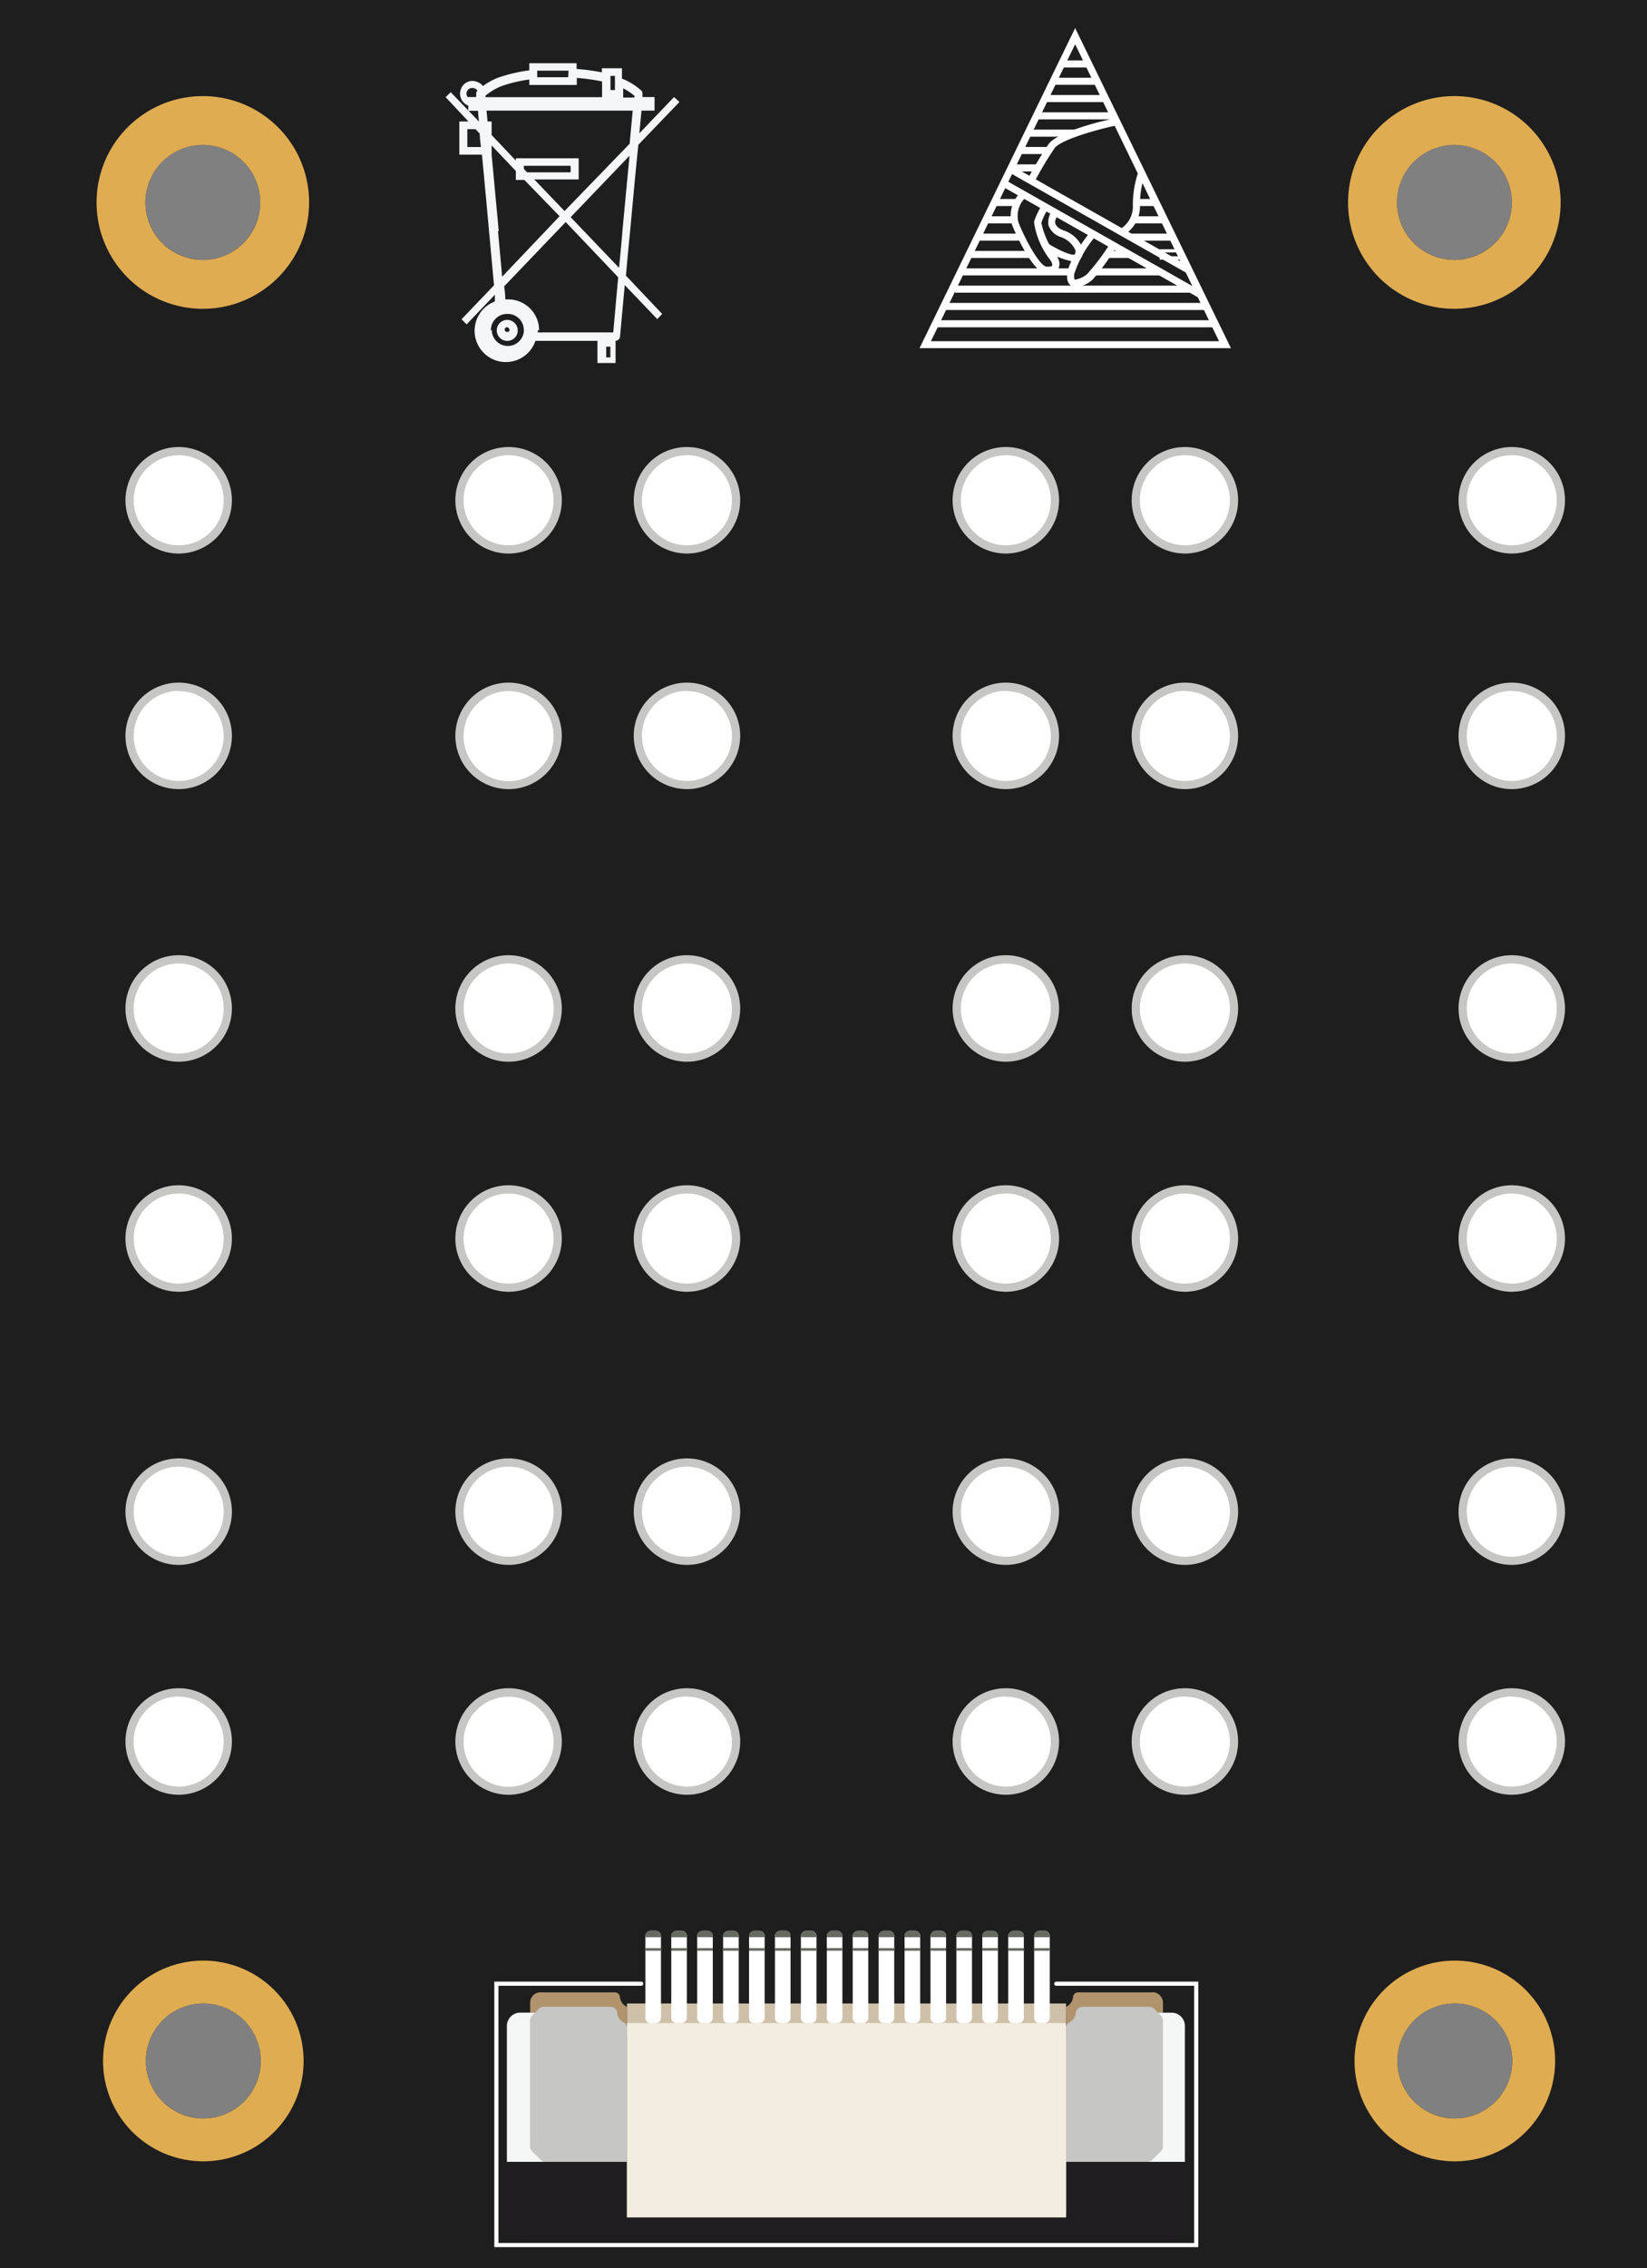 <svg xmlns="http://www.w3.org/2000/svg" viewBox="0 0 398.29 548.09"><rect x="0" y="0" width="398.29" height="548.09" fill="#808080" stroke="none"/><defs><style>.cls-1{fill:#1e1e1e;}.cls-2{fill:#e0ac52;}.cls-3{fill:#f5f6f7;}.cls-4{fill:#fff;}.cls-5{fill:#b1946d;}.cls-6{fill:#f5f7f6;}.cls-7{fill:#1f1d1f;}.cls-8{fill:#c6c6c5;}.cls-9{fill:#cfc0aa;}.cls-10{fill:#f2edde;}.cls-11{fill:#656b61;}</style></defs><g id="Layer_2" data-name="Layer 2"><g id="RAK14009"><path class="cls-1" d="M0,0V548.09H398.29V0ZM49.05,35A13.89,13.89,0,1,1,35.16,48.91,13.89,13.89,0,0,1,49.05,35Zm.13,476.89A13.9,13.9,0,1,1,63.07,498,13.89,13.89,0,0,1,49.18,511.91ZM351.7,35a13.89,13.89,0,1,1-13.89,13.89A13.89,13.89,0,0,1,351.7,35Zm.13,476.89A13.9,13.9,0,1,1,365.72,498,13.89,13.89,0,0,1,351.83,511.91Z"/><path class="cls-2" d="M49.05,23.22a25.7,25.7,0,1,0,25.7,25.69A25.69,25.69,0,0,0,49.05,23.22Zm0,39.58A13.89,13.89,0,1,1,62.94,48.91,13.89,13.89,0,0,1,49.05,62.8Z"/><path class="cls-2" d="M351.7,23.22a25.7,25.7,0,1,0,25.7,25.69A25.69,25.69,0,0,0,351.7,23.22Zm0,39.58a13.89,13.89,0,1,1,13.9-13.89A13.89,13.89,0,0,1,351.7,62.8Z"/><path class="cls-2" d="M49.18,473.77A24.25,24.25,0,1,0,73.42,498,24.25,24.25,0,0,0,49.18,473.77Zm0,38.14A13.9,13.9,0,1,1,63.07,498,13.89,13.89,0,0,1,49.18,511.91Z"/><path class="cls-2" d="M351.83,473.77A24.25,24.25,0,1,0,376.07,498,24.25,24.25,0,0,0,351.83,473.77Zm0,38.14A13.9,13.9,0,1,1,365.72,498,13.89,13.89,0,0,1,351.83,511.91Z"/><g id="dispose-properly"><g id="Layer_2-2" data-name="Layer 2-2"><g id="Layer_1-2" data-name="Layer 1-2"><path class="cls-3" d="M122.4,77.31a2.54,2.54,0,1,0,2.78,2.92,3.69,3.69,0,0,0,0-.47V79.5a2.57,2.57,0,0,0-2.78-2.19m.23,2.92a.59.59,0,0,1-.09-1.17h0a.65.65,0,0,1,.5.26.59.59,0,0,1,0,.82.53.53,0,0,1-.35,0"/><path class="cls-3" d="M113.28,29.36h-2.2v8h5.47q.89,9.33,1.73,18.68c.4,4.24.78,8.57,1.19,12.9l-7.86,8.21,1.23,1.23,6.84-7.16v1.63A7.56,7.56,0,1,0,129.24,83c.08-.21.16-.42.23-.63h15v5.35h4.39V82.34a1.09,1.09,0,0,0,1.08-1l1.14-12.45,7.86,8.21,1.2-1.23-8.77-9.26c.31-3.57.64-7.11,1-10.62.64-7,1.28-14,2-21l9.94-10.35L163,23.45l-8.39,8.77.52-5.49h3.16V23.45h-2.92v-.73a1,1,0,0,0-.3-.85A15.49,15.49,0,0,0,150.41,19V16.49h-4.86v1a48.22,48.22,0,0,0-6.11-.82V15.27H128V17a37.5,37.5,0,0,0-7.6,1.79,16.64,16.64,0,0,0-3.62,2,3.07,3.07,0,0,0-1.41-1,2.93,2.93,0,0,0-3.83,1.55l-.09.23a3.08,3.08,0,0,0,1.79,3.95v1.26h2.37a25.6,25.6,0,0,0,.23,2.6h0l-2.51-2.6L109,22.28l-1.23,1.2Zm1-8.1a1.38,1.38,0,0,1,1.17.64,1.08,1.08,0,0,0-.29.82v.73H113.1a1.41,1.41,0,0,1-.29-.82,1.37,1.37,0,0,1,1.37-1.37h0m23.22-2.6h-7.49V17.08h7.57Zm11.31,3.1h-1.08V18.34h1.08Zm4.71,1.4a2.81,2.81,0,0,1,0,.41H150.7V21.35a14.68,14.68,0,0,1,2.75,1.81m-2.93,32.77c-.26,2.93-.52,5.85-.82,8.78L138,52.48l14.24-14.85q-.88,9.18-1.73,18.3m-3.91,27.84h1v2.6h-1Zm-16.23-4h0a7.46,7.46,0,0,0-7.46-7.42h-.7a27.9,27.9,0,0,0-.29-3.16l14.88-15.53L149.5,67c-.41,4.44-.79,8.77-1.2,13.33H130.06a3.69,3.69,0,0,0,0-.47m-11.35,0a3.93,3.93,0,0,1,3.69-4h.38a3.87,3.87,0,0,1,3.89,3.83v0a4.17,4.17,0,0,1,0,.5,3.89,3.89,0,0,1-7.75-.5m1.69-23.88q-.87-9.21-1.72-18.48h0V35.15l5.85,6.17v2.16h2.07l8.51,8.77L121.43,66.87c-.32-3.71-.67-7.4-1-11.05m6.26-15v-.76H138v1.58H127.46Zm-8.78-11.49-.26-2.6H153c-.23,2.66-.5,5.32-.73,8L136.52,51l-7.31-7.63h10.73V38.25h-15.2v.55l-5.85-6.17V29.36H118m-.58-5.85a2.8,2.8,0,0,0,0-.41,14.83,14.83,0,0,1,3.74-2.25A34.54,34.54,0,0,1,128,19.21v1.32h11.49v-1.7a48.53,48.53,0,0,1,6.11.85v3.8H117.37M115,31.23l1,1.05a32.49,32.49,0,0,0,.32,3.25h-3.3V31.2Z"/></g></g></g><path class="cls-4" d="M260,10.69l34.8,71.76H225.12Zm0-3.91L222.37,84.13h75.3Z"/><rect class="cls-4" x="265.09" y="28.3" width="1.71" height="49.57" transform="translate(88.71 258.35) rotate(-60.48)"/><rect class="cls-4" x="265.71" y="30.36" width="1.71" height="54.82" transform="translate(84.95 261.27) rotate(-60.48)"/><path class="cls-4" d="M250.08,44l-1.52-.79a95.78,95.78,0,0,1,5-8.37c2.29-3.23,14.9-6.1,16.33-6.28l.37,1.68c-5.16,1.09-13.86,3.57-15.26,5.61A80.72,80.72,0,0,0,250.14,44"/><path class="cls-4" d="M271.76,56.84l-.86-1.49a6.35,6.35,0,0,0,3.05-5.8,24.55,24.55,0,0,1,1.29-7.88l1.64.55a22.17,22.17,0,0,0-1.22,7.17,8,8,0,0,1-4,7.45"/><path class="cls-4" d="M253.47,66h-.64c-3.57-.46-8.09-11.63-8.12-11.75a7.76,7.76,0,0,1,2.2-7.85l1.19,1.25a6.12,6.12,0,0,0-1.8,6.11c1.95,4.88,5.25,10.5,6.74,10.68.8,0,1.26,0,1.38-.24s0-.89-.7-1.71a19.31,19.31,0,0,1-3.67-8.85,15.3,15.3,0,0,1,2-4.15l1.46.88a14.9,14.9,0,0,0-1.68,3.48,19.58,19.58,0,0,0,3.27,7.39c1.47,1.83,1.16,3.05.86,3.6A2.62,2.62,0,0,1,253.56,66"/><path class="cls-4" d="M260.19,69.39a2.34,2.34,0,0,1-1-.25c-.64-.33-1.31-1.1-1.1-3,.46-3.85,5.43-9.92,5.65-10.19L265,57a26.85,26.85,0,0,0-5.25,9.31c0,.77,0,1.19.18,1.26A5.58,5.58,0,0,0,263,66.12a54.39,54.39,0,0,0,5.49-7.32l1.43.91a54.78,54.78,0,0,1-5.61,7.75,7.1,7.1,0,0,1-4,1.93"/><path class="cls-4" d="M259.64,63.22a18.78,18.78,0,0,1-7-2.84l.91-1.46c2.78,1.71,5.83,3,6.41,2.53a1.52,1.52,0,0,0,0-1.22,6.09,6.09,0,0,0-3.57-3,4.64,4.64,0,0,1-2.81-2.69,4.55,4.55,0,0,1,.92-3.69l1.43.91c-.45.74-.94,1.59-.7,2.29s.8,1.13,1.86,1.59a7.53,7.53,0,0,1,4.64,4.12,3.06,3.06,0,0,1-.33,2.63,1.71,1.71,0,0,1-1.1.79h-.61"/><rect class="cls-4" x="256.77" y="14.6" width="6.87" height="1.71"/><rect class="cls-4" x="254.72" y="18.78" width="10.59" height="1.71"/><rect class="cls-4" x="252.68" y="22.96" width="14.68" height="1.71"/><rect class="cls-4" x="250.66" y="27.14" width="18.74" height="1.71"/><rect class="cls-4" x="248.95" y="31.32" width="11.11" height="1.71"/><rect class="cls-4" x="246.57" y="35.51" width="6.99" height="1.71"/><rect class="cls-4" x="244.93" y="39.72" width="5.92" height="1.71"/><rect class="cls-4" x="240.47" y="48.08" width="5.56" height="1.71"/><rect class="cls-4" x="275.14" y="48.08" width="4.46" height="1.71"/><rect class="cls-4" x="238.42" y="52.26" width="7.08" height="1.71"/><rect class="cls-4" x="274.38" y="52.26" width="7.08" height="1.71"/><rect class="cls-4" x="236.78" y="56.45" width="10.26" height="1.71"/><rect class="cls-4" x="273.47" y="56.45" width="10.2" height="1.71"/><rect class="cls-4" x="234.33" y="60.63" width="15.05" height="1.71"/><rect class="cls-4" x="267.85" y="60.63" width="5.37" height="1.71"/><path class="cls-4" d="M285.84,62.75h-5.4V60.22h5.4Zm-4.58-.82H285V61h-3.76Z"/><rect class="cls-4" x="232.32" y="64.84" width="26.56" height="1.71"/><rect class="cls-4" x="264.74" y="64.84" width="16.15" height="1.71"/><rect class="cls-4" x="230.95" y="69.02" width="56.84" height="1.71"/><rect class="cls-4" x="228.23" y="73.2" width="63.55" height="1.71"/><rect class="cls-4" x="226.03" y="77.38" width="67.76" height="1.71"/><path class="cls-4" d="M289.78,543H119.54V478.85h35.52a.5.5,0,0,1,.5.5.5.5,0,0,1-.5.5H120.54V542H288.78V479.85H255.43a.5.5,0,0,1-.5-.5.5.5,0,0,1,.5-.5h34.35Z"/><path class="cls-5" d="M257.79,484.94a2.89,2.89,0,0,0,1.71-2.5,1.24,1.24,0,0,1,1.23-1h17.71a2.51,2.51,0,0,1,2.79,2.69v2.22H263.44l-5.58,5.58Z"/><path class="cls-5" d="M151.62,484.94a2.89,2.89,0,0,1-1.71-2.5,1.24,1.24,0,0,0-1.23-1H131a2.51,2.51,0,0,0-2.79,2.69v2.22H146l5.59,5.58Z"/><path class="cls-6" d="M119.69,496.29h41.54a0,0,0,0,1,0,0V525a0,0,0,0,1,0,0H115.82a3.22,3.22,0,0,1-3.22-3.22V503.38A7.09,7.09,0,0,1,119.69,496.29Z" transform="translate(647.58 373.74) rotate(90)"/><path class="cls-6" d="M251.07,496.29h45.41a0,0,0,0,1,0,0V525a0,0,0,0,1,0,0H254.76a6.91,6.91,0,0,1-6.91-6.91V499.51a3.22,3.22,0,0,1,3.22-3.22Z" transform="translate(782.83 238.5) rotate(90)"/><path class="cls-7" d="M287.52,537.13V522.4H257.81v13.42H151.62V522.4H121.91v14.73a4,4,0,0,0,4,4H283.56A4,4,0,0,0,287.52,537.13Z"/><path class="cls-8" d="M257.79,522.4h19.72a1.59,1.59,0,0,0,1.13-.47l2.12-2.11a1.61,1.61,0,0,0,.47-1.14V488.21a1.59,1.59,0,0,0-.47-1.13l-1.67-1.67a1.61,1.61,0,0,0-1.13-.47H261.77a1.62,1.62,0,0,0-1.61,1.36,2.76,2.76,0,0,1-1.46,2.34,1.56,1.56,0,0,0-.91,1.46Z"/><path class="cls-8" d="M151.62,522.4H131.9a1.61,1.61,0,0,1-1.13-.47l-2.12-2.11a1.61,1.61,0,0,1-.47-1.14V488.21a1.59,1.59,0,0,1,.47-1.13l1.67-1.67a1.61,1.61,0,0,1,1.13-.47h16.19a1.61,1.61,0,0,1,1.61,1.36,2.76,2.76,0,0,0,1.46,2.34,1.56,1.56,0,0,1,.91,1.46Z"/><rect class="cls-9" x="151.62" y="484.13" width="106.18" height="51.68"/><rect class="cls-10" x="151.62" y="488.86" width="106.18" height="46.95"/><rect class="cls-4" x="240.83" y="475.84" width="22.28" height="3.77" rx="1.21" transform="translate(729.7 225.75) rotate(90)"/><path class="cls-11" d="M252.42,465.46h.32a0,0,0,0,1,0,0v3.77a0,0,0,0,1,0,0h-.32a1.21,1.21,0,0,1-1.21-1.21v-1.36A1.21,1.21,0,0,1,252.42,465.46Z" transform="translate(719.32 215.38) rotate(90)"/><rect class="cls-11" x="251.66" y="469.18" width="0.63" height="3.77" transform="translate(723.04 219.09) rotate(90)"/><rect class="cls-4" x="234.57" y="475.84" width="22.28" height="3.77" rx="1.21" transform="translate(723.43 232.02) rotate(90)"/><path class="cls-11" d="M246.15,465.46h.32a0,0,0,0,1,0,0v3.77a0,0,0,0,1,0,0h-.32a1.21,1.21,0,0,1-1.21-1.21v-1.36A1.21,1.21,0,0,1,246.15,465.46Z" transform="translate(713.05 221.64) rotate(90)"/><rect class="cls-11" x="245.39" y="469.18" width="0.63" height="3.77" transform="translate(716.77 225.36) rotate(90)"/><rect class="cls-4" x="228.3" y="475.84" width="22.28" height="3.77" rx="1.21" transform="translate(717.16 238.29) rotate(90)"/><path class="cls-11" d="M239.88,465.46h.32a0,0,0,0,1,0,0v3.77a0,0,0,0,1,0,0h-.32a1.21,1.21,0,0,1-1.21-1.21v-1.36A1.21,1.21,0,0,1,239.88,465.46Z" transform="translate(706.79 227.91) rotate(90)"/><rect class="cls-11" x="239.12" y="469.18" width="0.63" height="3.77" transform="translate(710.5 231.62) rotate(90)"/><rect class="cls-4" x="222.03" y="475.84" width="22.28" height="3.77" rx="1.21" transform="translate(710.89 244.56) rotate(90)"/><path class="cls-11" d="M233.61,465.46h.32a0,0,0,0,1,0,0v3.77a0,0,0,0,1,0,0h-.32a1.21,1.21,0,0,1-1.21-1.21v-1.36A1.21,1.21,0,0,1,233.61,465.46Z" transform="translate(700.52 234.18) rotate(90)"/><rect class="cls-11" x="232.85" y="469.18" width="0.63" height="3.77" transform="translate(704.23 237.89) rotate(90)"/><rect class="cls-4" x="215.76" y="475.84" width="22.28" height="3.77" rx="1.21" transform="translate(704.63 250.82) rotate(90)"/><path class="cls-11" d="M227.34,465.46h.32a0,0,0,0,1,0,0v3.77a0,0,0,0,1,0,0h-.32a1.21,1.21,0,0,1-1.21-1.21v-1.36A1.21,1.21,0,0,1,227.34,465.46Z" transform="translate(694.25 240.45) rotate(90)"/><rect class="cls-11" x="226.59" y="469.18" width="0.63" height="3.77" transform="translate(697.96 244.16) rotate(90)"/><rect class="cls-4" x="209.49" y="475.84" width="22.28" height="3.77" rx="1.21" transform="translate(698.36 257.09) rotate(90)"/><path class="cls-11" d="M221.08,465.46h.32a0,0,0,0,1,0,0v3.77a0,0,0,0,1,0,0h-.32a1.21,1.21,0,0,1-1.21-1.21v-1.36A1.21,1.21,0,0,1,221.08,465.46Z" transform="translate(687.98 246.72) rotate(90)"/><rect class="cls-11" x="220.32" y="469.18" width="0.63" height="3.77" transform="translate(691.7 250.43) rotate(90)"/><rect class="cls-4" x="203.23" y="475.84" width="22.28" height="3.77" rx="1.21" transform="translate(692.09 263.36) rotate(90)"/><path class="cls-11" d="M214.81,465.46h.32a0,0,0,0,1,0,0v3.77a0,0,0,0,1,0,0h-.32A1.21,1.21,0,0,1,213.6,468v-1.36A1.21,1.21,0,0,1,214.81,465.46Z" transform="translate(681.71 252.98) rotate(90)"/><rect class="cls-11" x="214.05" y="469.18" width="0.63" height="3.77" transform="translate(685.43 256.7) rotate(90)"/><rect class="cls-4" x="196.96" y="475.84" width="22.28" height="3.77" rx="1.21" transform="translate(685.82 269.63) rotate(90)"/><path class="cls-11" d="M208.54,465.46h.32a0,0,0,0,1,0,0v3.77a0,0,0,0,1,0,0h-.32a1.21,1.21,0,0,1-1.21-1.21v-1.36A1.21,1.21,0,0,1,208.54,465.46Z" transform="translate(675.45 259.25) rotate(90)"/><rect class="cls-11" x="207.78" y="469.18" width="0.63" height="3.77" transform="translate(679.16 262.97) rotate(90)"/><rect class="cls-4" x="190.69" y="475.84" width="22.28" height="3.77" rx="1.21" transform="translate(679.55 275.9) rotate(90)"/><path class="cls-11" d="M202.27,465.46h.32a0,0,0,0,1,0,0v3.77a0,0,0,0,1,0,0h-.32a1.21,1.21,0,0,1-1.21-1.21v-1.36A1.21,1.21,0,0,1,202.27,465.46Z" transform="translate(669.18 265.52) rotate(90)"/><rect class="cls-11" x="201.51" y="469.18" width="0.63" height="3.77" transform="translate(672.89 269.23) rotate(90)"/><rect class="cls-4" x="184.42" y="475.84" width="22.28" height="3.77" rx="1.21" transform="translate(673.29 282.16) rotate(90)"/><path class="cls-11" d="M196,465.46h.32a0,0,0,0,1,0,0v3.77a0,0,0,0,1,0,0H196A1.21,1.21,0,0,1,194.8,468v-1.36A1.21,1.21,0,0,1,196,465.46Z" transform="translate(662.91 271.79) rotate(90)"/><rect class="cls-11" x="195.25" y="469.18" width="0.63" height="3.77" transform="translate(666.62 275.5) rotate(90)"/><rect class="cls-4" x="178.15" y="475.84" width="22.28" height="3.77" rx="1.21" transform="translate(667.02 288.43) rotate(90)"/><path class="cls-11" d="M189.74,465.46h.32a0,0,0,0,1,0,0v3.77a0,0,0,0,1,0,0h-.32a1.21,1.21,0,0,1-1.21-1.21v-1.36A1.21,1.21,0,0,1,189.74,465.46Z" transform="translate(656.64 278.06) rotate(90)"/><rect class="cls-11" x="188.98" y="469.18" width="0.63" height="3.77" transform="translate(660.35 281.77) rotate(90)"/><rect class="cls-4" x="171.89" y="475.84" width="22.28" height="3.77" rx="1.21" transform="translate(660.75 294.7) rotate(90)"/><path class="cls-11" d="M183.47,465.46h.32a0,0,0,0,1,0,0v3.77a0,0,0,0,1,0,0h-.32a1.21,1.21,0,0,1-1.21-1.21v-1.36a1.21,1.21,0,0,1,1.21-1.21Z" transform="translate(650.37 284.32) rotate(90)"/><rect class="cls-11" x="182.71" y="469.18" width="0.63" height="3.77" transform="translate(654.09 288.04) rotate(90)"/><rect class="cls-4" x="165.62" y="475.84" width="22.28" height="3.77" rx="1.21" transform="translate(654.48 300.97) rotate(90)"/><path class="cls-11" d="M177.2,465.46h.32a0,0,0,0,1,0,0v3.77a0,0,0,0,1,0,0h-.32A1.21,1.21,0,0,1,176,468v-1.36A1.21,1.21,0,0,1,177.2,465.46Z" transform="translate(644.11 290.59) rotate(90)"/><rect class="cls-11" x="176.44" y="469.18" width="0.63" height="3.77" transform="translate(647.82 294.31) rotate(90)"/><rect class="cls-4" x="159.35" y="475.84" width="22.28" height="3.77" rx="1.21" transform="translate(648.21 307.24) rotate(90)"/><path class="cls-11" d="M170.93,465.46h.32a0,0,0,0,1,0,0v3.77a0,0,0,0,1,0,0h-.32a1.21,1.21,0,0,1-1.21-1.21v-1.36A1.21,1.21,0,0,1,170.93,465.46Z" transform="translate(637.84 296.86) rotate(90)"/><rect class="cls-11" x="170.17" y="469.18" width="0.63" height="3.77" transform="translate(641.55 300.57) rotate(90)"/><rect class="cls-4" x="153.08" y="475.84" width="22.28" height="3.77" rx="1.21" transform="translate(641.94 313.5) rotate(90)"/><path class="cls-11" d="M164.66,465.46H165a0,0,0,0,1,0,0v3.77a0,0,0,0,1,0,0h-.32a1.21,1.21,0,0,1-1.21-1.21v-1.36A1.21,1.21,0,0,1,164.66,465.46Z" transform="translate(631.57 303.13) rotate(90)"/><rect class="cls-11" x="163.91" y="469.18" width="0.63" height="3.77" transform="translate(635.28 306.84) rotate(90)"/><rect class="cls-4" x="146.81" y="475.84" width="22.28" height="3.77" rx="1.21" transform="translate(635.68 319.77) rotate(90)"/><path class="cls-11" d="M158.4,465.46h.32a0,0,0,0,1,0,0v3.77a0,0,0,0,1,0,0h-.32a1.21,1.21,0,0,1-1.21-1.21v-1.36A1.21,1.21,0,0,1,158.4,465.46Z" transform="translate(625.3 309.4) rotate(90)"/><rect class="cls-11" x="157.64" y="469.18" width="0.63" height="3.77" transform="translate(629.01 313.11) rotate(90)"/><circle class="cls-4" cx="43.21" cy="120.89" r="11.87"/><path class="cls-8" d="M43.21,133.76a12.87,12.87,0,1,1,12.87-12.87A12.88,12.88,0,0,1,43.21,133.76Zm0-23.75a10.88,10.88,0,1,0,10.88,10.88A10.88,10.88,0,0,0,43.21,110Z"/><circle class="cls-4" cx="43.21" cy="177.83" r="11.87"/><path class="cls-8" d="M43.21,190.69a12.87,12.87,0,1,1,12.87-12.86A12.88,12.88,0,0,1,43.21,190.69Zm0-23.74a10.88,10.88,0,1,0,10.88,10.88A10.88,10.88,0,0,0,43.21,167Z"/><circle class="cls-4" cx="43.21" cy="243.7" r="11.87"/><path class="cls-8" d="M43.21,256.56A12.87,12.87,0,1,1,56.08,243.7,12.88,12.88,0,0,1,43.21,256.56Zm0-23.74A10.88,10.88,0,1,0,54.09,243.7,10.88,10.88,0,0,0,43.21,232.82Z"/><circle class="cls-4" cx="43.21" cy="299.28" r="11.87"/><path class="cls-8" d="M43.21,312.15a12.87,12.87,0,1,1,12.87-12.87A12.88,12.88,0,0,1,43.21,312.15Zm0-23.74a10.88,10.88,0,1,0,10.88,10.87A10.87,10.87,0,0,0,43.21,288.41Z"/><circle class="cls-4" cx="43.21" cy="365.28" r="11.87"/><path class="cls-8" d="M43.21,378.15a12.87,12.87,0,1,1,12.87-12.87A12.88,12.88,0,0,1,43.21,378.15Zm0-23.74a10.88,10.88,0,1,0,10.88,10.87A10.88,10.88,0,0,0,43.21,354.41Z"/><circle class="cls-4" cx="43.21" cy="420.83" r="11.87"/><path class="cls-8" d="M43.21,433.69a12.87,12.87,0,1,1,12.87-12.86A12.88,12.88,0,0,1,43.21,433.69Zm0-23.74a10.88,10.88,0,1,0,10.88,10.88A10.88,10.88,0,0,0,43.21,410Z"/><circle class="cls-4" cx="123.03" cy="120.89" r="11.87"/><path class="cls-8" d="M123,133.76a12.87,12.87,0,1,1,12.86-12.87A12.88,12.88,0,0,1,123,133.76ZM123,110a10.88,10.88,0,1,0,10.87,10.88A10.89,10.89,0,0,0,123,110Z"/><circle class="cls-4" cx="123.03" cy="177.83" r="11.87"/><path class="cls-8" d="M123,190.69a12.87,12.87,0,1,1,12.86-12.86A12.88,12.88,0,0,1,123,190.69ZM123,167a10.88,10.88,0,1,0,10.87,10.88A10.89,10.89,0,0,0,123,167Z"/><circle class="cls-4" cx="123.03" cy="243.7" r="11.87"/><path class="cls-8" d="M123,256.56a12.87,12.87,0,1,1,12.86-12.86A12.88,12.88,0,0,1,123,256.56Zm0-23.74A10.88,10.88,0,1,0,133.9,243.7,10.89,10.89,0,0,0,123,232.82Z"/><circle class="cls-4" cx="123.03" cy="299.28" r="11.87"/><path class="cls-8" d="M123,312.15a12.87,12.87,0,1,1,12.86-12.87A12.88,12.88,0,0,1,123,312.15Zm0-23.74a10.88,10.88,0,1,0,10.87,10.87A10.88,10.88,0,0,0,123,288.41Z"/><circle class="cls-4" cx="123.03" cy="365.28" r="11.87"/><path class="cls-8" d="M123,378.15a12.87,12.87,0,1,1,12.86-12.87A12.88,12.88,0,0,1,123,378.15Zm0-23.74a10.88,10.88,0,1,0,10.87,10.87A10.89,10.89,0,0,0,123,354.41Z"/><circle class="cls-4" cx="123.03" cy="420.83" r="11.87"/><path class="cls-8" d="M123,433.69a12.87,12.87,0,1,1,12.86-12.86A12.88,12.88,0,0,1,123,433.69ZM123,410a10.88,10.88,0,1,0,10.87,10.88A10.89,10.89,0,0,0,123,410Z"/><circle class="cls-4" cx="166.11" cy="120.89" r="11.87"/><path class="cls-8" d="M166.11,133.76A12.87,12.87,0,1,1,179,120.89,12.88,12.88,0,0,1,166.11,133.76Zm0-23.75A10.88,10.88,0,1,0,177,120.89,10.89,10.89,0,0,0,166.11,110Z"/><circle class="cls-4" cx="166.11" cy="177.83" r="11.87"/><path class="cls-8" d="M166.11,190.69A12.87,12.87,0,1,1,179,177.83,12.88,12.88,0,0,1,166.11,190.69Zm0-23.74A10.88,10.88,0,1,0,177,177.83,10.89,10.89,0,0,0,166.11,167Z"/><circle class="cls-4" cx="166.11" cy="243.7" r="11.87"/><path class="cls-8" d="M166.11,256.56A12.87,12.87,0,1,1,179,243.7,12.88,12.88,0,0,1,166.11,256.56Zm0-23.74A10.88,10.88,0,1,0,177,243.7,10.89,10.89,0,0,0,166.11,232.82Z"/><circle class="cls-4" cx="166.11" cy="299.28" r="11.87"/><path class="cls-8" d="M166.11,312.15A12.87,12.87,0,1,1,179,299.28,12.88,12.88,0,0,1,166.11,312.15Zm0-23.74A10.88,10.88,0,1,0,177,299.28,10.88,10.88,0,0,0,166.11,288.41Z"/><circle class="cls-4" cx="166.11" cy="365.28" r="11.87"/><path class="cls-8" d="M166.11,378.15A12.87,12.87,0,1,1,179,365.28,12.88,12.88,0,0,1,166.11,378.15Zm0-23.74A10.88,10.88,0,1,0,177,365.28,10.89,10.89,0,0,0,166.11,354.41Z"/><circle class="cls-4" cx="166.11" cy="420.83" r="11.87"/><path class="cls-8" d="M166.11,433.69A12.87,12.87,0,1,1,179,420.83,12.88,12.88,0,0,1,166.11,433.69Zm0-23.74A10.88,10.88,0,1,0,177,420.83,10.89,10.89,0,0,0,166.11,410Z"/><circle class="cls-4" cx="243.25" cy="120.89" r="11.87"/><path class="cls-8" d="M243.25,133.76a12.87,12.87,0,1,1,12.86-12.87A12.88,12.88,0,0,1,243.25,133.76Zm0-23.75a10.88,10.88,0,1,0,10.87,10.88A10.89,10.89,0,0,0,243.25,110Z"/><circle class="cls-4" cx="243.25" cy="177.83" r="11.87"/><path class="cls-8" d="M243.25,190.69a12.87,12.87,0,1,1,12.86-12.86A12.88,12.88,0,0,1,243.25,190.69Zm0-23.74a10.88,10.88,0,1,0,10.87,10.88A10.89,10.89,0,0,0,243.25,167Z"/><circle class="cls-4" cx="243.25" cy="243.7" r="11.87"/><path class="cls-8" d="M243.25,256.56a12.87,12.87,0,1,1,12.86-12.86A12.88,12.88,0,0,1,243.25,256.56Zm0-23.74a10.88,10.88,0,1,0,10.87,10.88A10.89,10.89,0,0,0,243.25,232.82Z"/><circle class="cls-4" cx="243.25" cy="299.28" r="11.87"/><path class="cls-8" d="M243.25,312.15a12.87,12.87,0,1,1,12.86-12.87A12.88,12.88,0,0,1,243.25,312.15Zm0-23.74a10.88,10.88,0,1,0,10.87,10.87A10.88,10.88,0,0,0,243.25,288.41Z"/><circle class="cls-4" cx="243.25" cy="365.28" r="11.87"/><path class="cls-8" d="M243.25,378.15a12.87,12.87,0,1,1,12.86-12.87A12.88,12.88,0,0,1,243.25,378.15Zm0-23.74a10.88,10.88,0,1,0,10.87,10.87A10.89,10.89,0,0,0,243.25,354.41Z"/><circle class="cls-4" cx="243.25" cy="420.83" r="11.87"/><path class="cls-8" d="M243.25,433.69a12.87,12.87,0,1,1,12.86-12.86A12.88,12.88,0,0,1,243.25,433.69Zm0-23.74a10.88,10.88,0,1,0,10.87,10.88A10.89,10.89,0,0,0,243.25,410Z"/><circle class="cls-4" cx="286.54" cy="120.89" r="11.87"/><path class="cls-8" d="M286.54,133.76a12.87,12.87,0,1,1,12.87-12.87A12.88,12.88,0,0,1,286.54,133.76Zm0-23.75a10.88,10.88,0,1,0,10.88,10.88A10.89,10.89,0,0,0,286.54,110Z"/><circle class="cls-4" cx="286.54" cy="177.83" r="11.87"/><path class="cls-8" d="M286.54,190.69a12.87,12.87,0,1,1,12.87-12.86A12.88,12.88,0,0,1,286.54,190.69Zm0-23.74a10.88,10.88,0,1,0,10.88,10.88A10.89,10.89,0,0,0,286.54,167Z"/><circle class="cls-4" cx="286.54" cy="243.7" r="11.87"/><path class="cls-8" d="M286.54,256.56a12.87,12.87,0,1,1,12.87-12.86A12.88,12.88,0,0,1,286.54,256.56Zm0-23.74a10.88,10.88,0,1,0,10.88,10.88A10.89,10.89,0,0,0,286.54,232.82Z"/><circle class="cls-4" cx="286.54" cy="299.28" r="11.87"/><path class="cls-8" d="M286.54,312.15a12.87,12.87,0,1,1,12.87-12.87A12.88,12.88,0,0,1,286.54,312.15Zm0-23.74a10.88,10.88,0,1,0,10.88,10.87A10.88,10.88,0,0,0,286.54,288.41Z"/><circle class="cls-4" cx="286.54" cy="365.28" r="11.87"/><path class="cls-8" d="M286.54,378.15a12.87,12.87,0,1,1,12.87-12.87A12.88,12.88,0,0,1,286.54,378.15Zm0-23.74a10.88,10.88,0,1,0,10.88,10.87A10.89,10.89,0,0,0,286.54,354.41Z"/><circle class="cls-4" cx="286.54" cy="420.83" r="11.87"/><path class="cls-8" d="M286.54,433.69a12.87,12.87,0,1,1,12.87-12.86A12.88,12.88,0,0,1,286.54,433.69Zm0-23.74a10.88,10.88,0,1,0,10.88,10.88A10.89,10.89,0,0,0,286.54,410Z"/><circle class="cls-4" cx="365.6" cy="120.89" r="11.87"/><path class="cls-8" d="M365.6,133.76a12.87,12.87,0,1,1,12.86-12.87A12.88,12.88,0,0,1,365.6,133.76Zm0-23.75a10.88,10.88,0,1,0,10.87,10.88A10.89,10.89,0,0,0,365.6,110Z"/><circle class="cls-4" cx="365.6" cy="177.83" r="11.87"/><path class="cls-8" d="M365.6,190.69a12.87,12.87,0,1,1,12.86-12.86A12.88,12.88,0,0,1,365.6,190.69Zm0-23.74a10.88,10.88,0,1,0,10.87,10.88A10.89,10.89,0,0,0,365.6,167Z"/><circle class="cls-4" cx="365.6" cy="243.7" r="11.87"/><path class="cls-8" d="M365.6,256.56a12.87,12.87,0,1,1,12.86-12.86A12.88,12.88,0,0,1,365.6,256.56Zm0-23.74a10.88,10.88,0,1,0,10.87,10.88A10.89,10.89,0,0,0,365.6,232.82Z"/><circle class="cls-4" cx="365.6" cy="299.28" r="11.87"/><path class="cls-8" d="M365.6,312.15a12.87,12.87,0,1,1,12.86-12.87A12.88,12.88,0,0,1,365.6,312.15Zm0-23.74a10.88,10.88,0,1,0,10.87,10.87A10.88,10.88,0,0,0,365.6,288.41Z"/><circle class="cls-4" cx="365.6" cy="365.28" r="11.87"/><path class="cls-8" d="M365.6,378.15a12.87,12.87,0,1,1,12.86-12.87A12.88,12.88,0,0,1,365.6,378.15Zm0-23.74a10.88,10.88,0,1,0,10.87,10.87A10.89,10.89,0,0,0,365.6,354.41Z"/><circle class="cls-4" cx="365.6" cy="420.83" r="11.87"/><path class="cls-8" d="M365.6,433.69a12.87,12.87,0,1,1,12.86-12.86A12.88,12.88,0,0,1,365.6,433.69Zm0-23.74a10.88,10.88,0,1,0,10.87,10.88A10.89,10.89,0,0,0,365.6,410Z"/></g></g></svg>